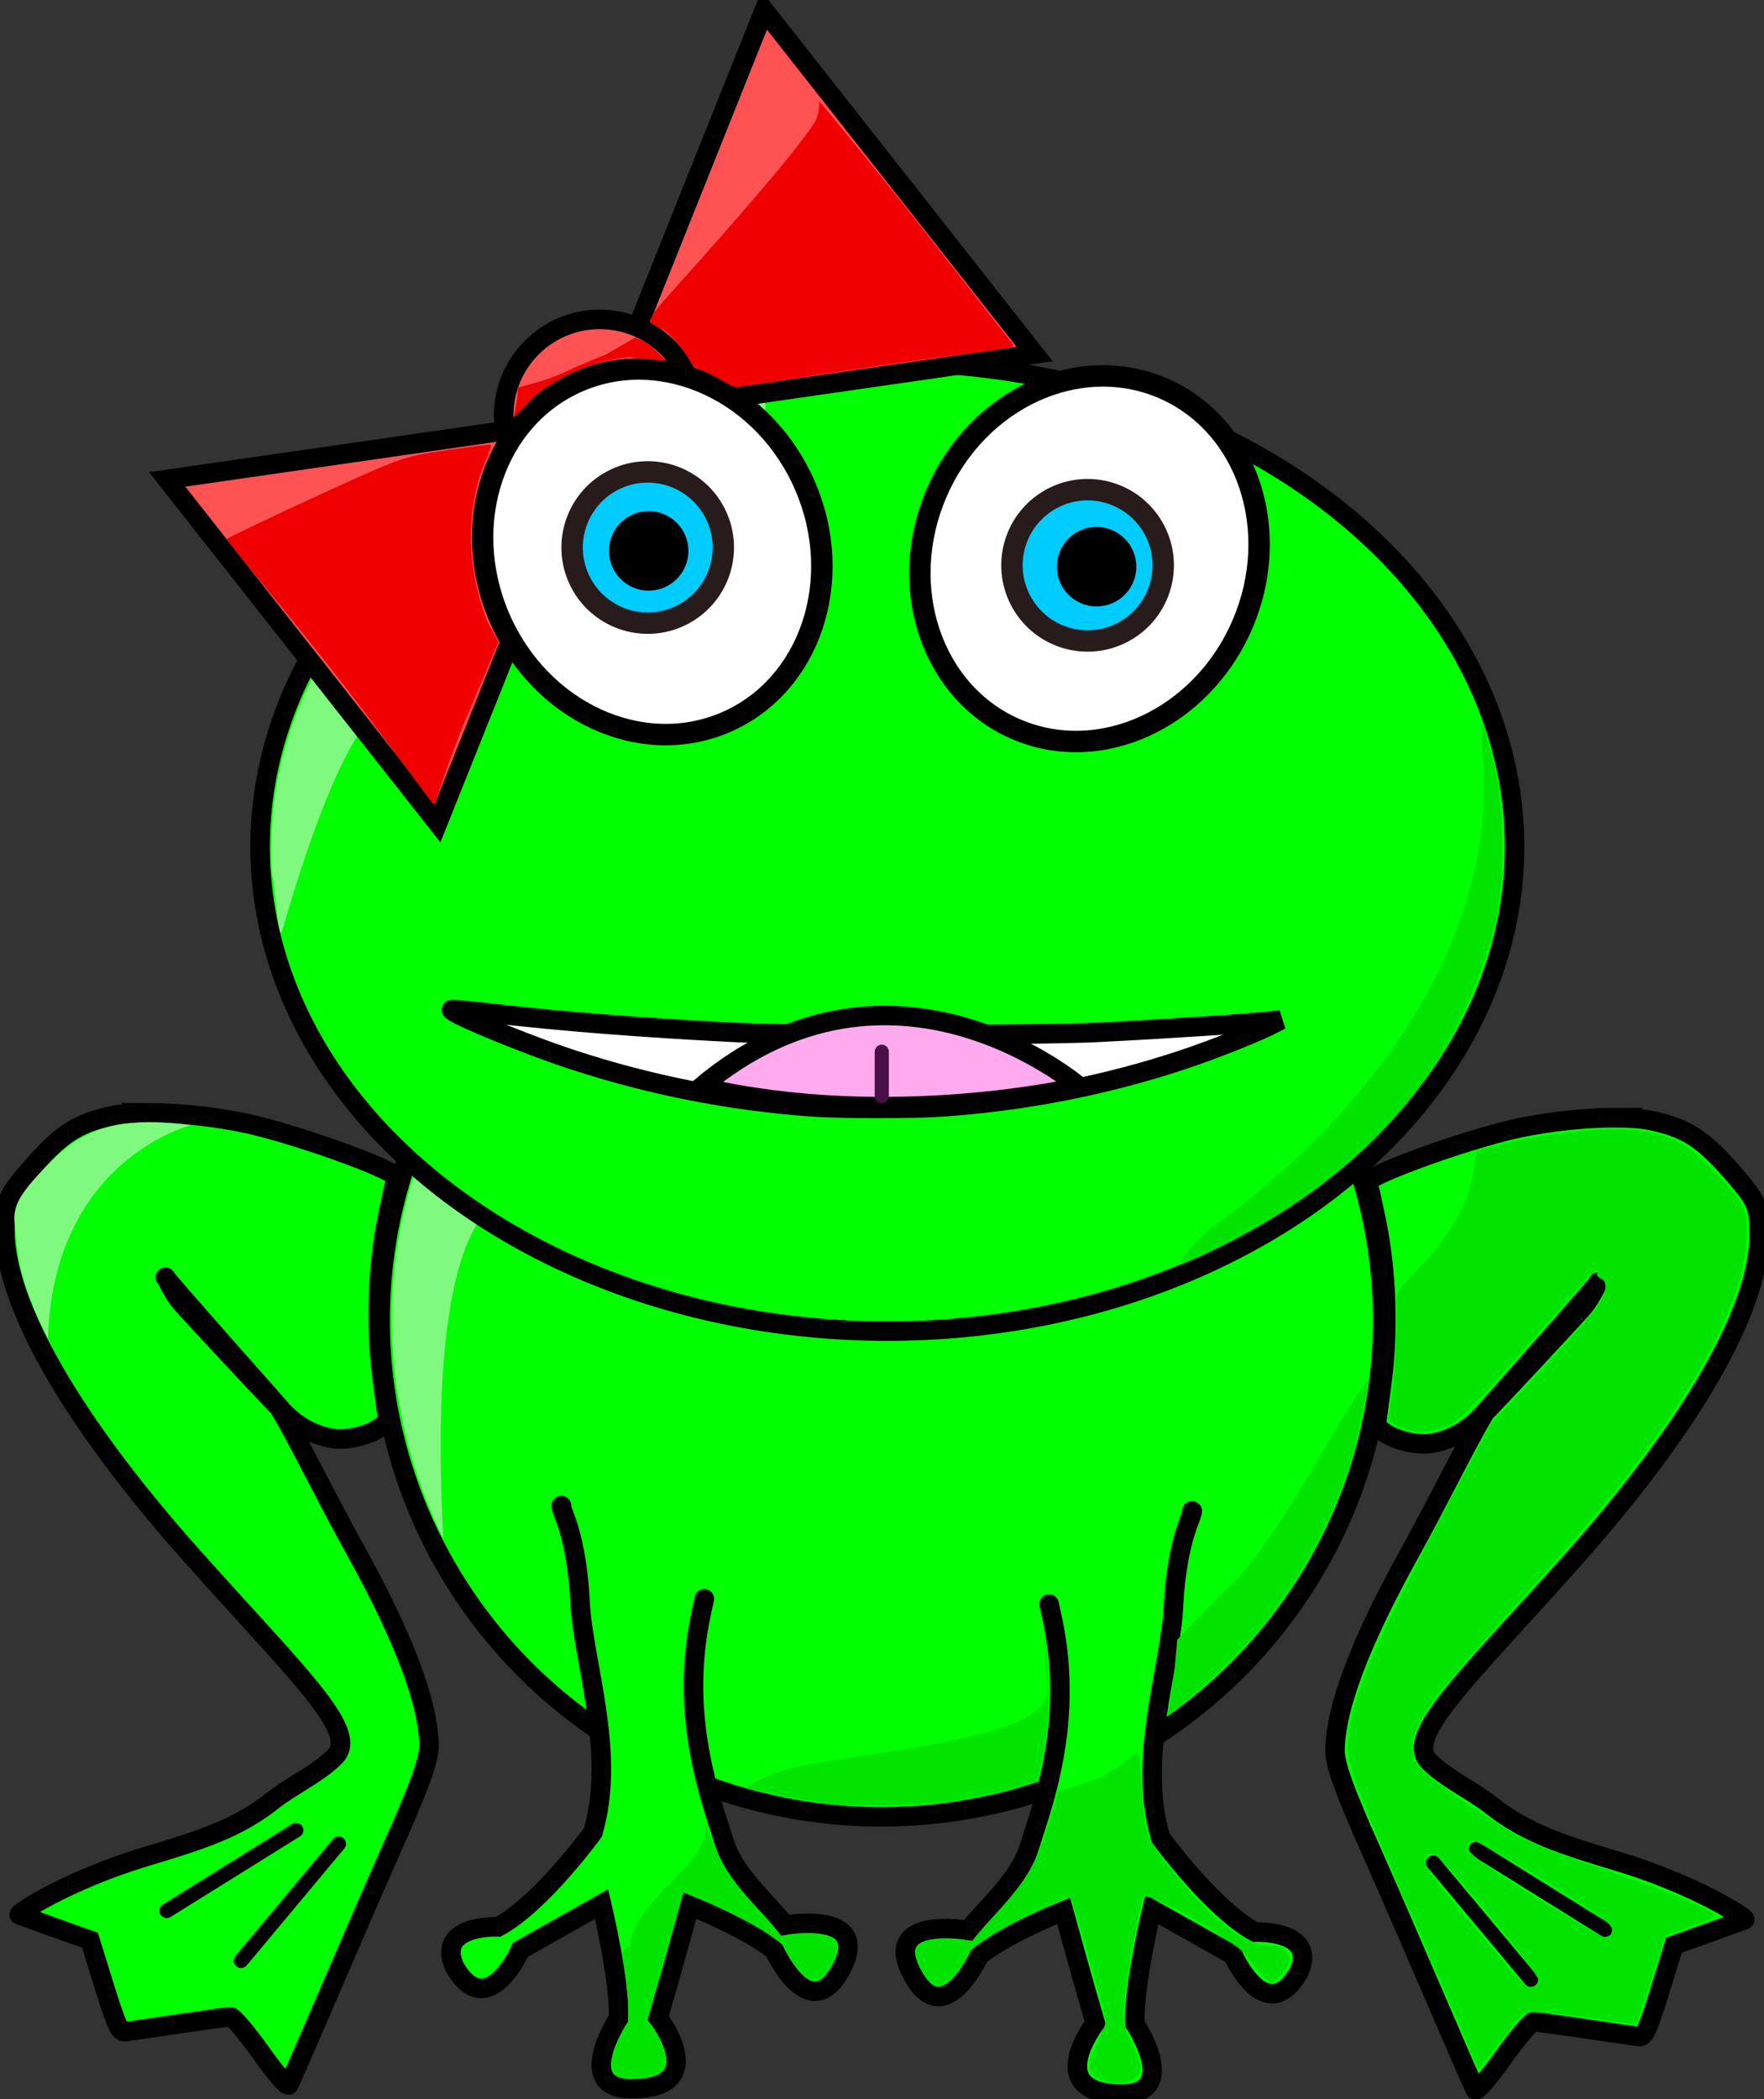 <?xml version="1.0" encoding="UTF-8" standalone="no"?>
<!-- Created with Inkscape (http://www.inkscape.org/) -->

<svg
   xmlns:dc="http://purl.org/dc/elements/1.1/"
   xmlns:cc="http://creativecommons.org/ns#"
   xmlns:rdf="http://www.w3.org/1999/02/22-rdf-syntax-ns#"
   xmlns:svg="http://www.w3.org/2000/svg"
   xmlns="http://www.w3.org/2000/svg"
   xmlns:sodipodi="http://sodipodi.sourceforge.net/DTD/sodipodi-0.dtd"
   xmlns:inkscape="http://www.inkscape.org/namespaces/inkscape"
   width="204.101mm"
   height="242.796mm"
   viewBox="0 0 723.194 860.301"
   id="svg2"
   version="1.1"
   inkscape:version="0.91 r13725"
   inkscape:export-filename="C:\Users\david_000\Desktop\Files\number-nibbler\assets\image\froggy.png"
   inkscape:export-xdpi="24.889595"
   inkscape:export-ydpi="24.889595"
   sodipodi:docname="froggy.svg">
  <rect x="0" y="0" width="723.194" height="860.301" fill="#333333" stroke="none"/>
  <defs
     id="defs4" />
  <sodipodi:namedview
     id="base"
     pagecolor="#ffffff"
     bordercolor="#666666"
     borderopacity="1.0"
     inkscape:pageopacity="0.0"
     inkscape:pageshadow="2"
     inkscape:zoom="0.35355339"
     inkscape:cx="536.41291"
     inkscape:cy="325.70723"
     inkscape:document-units="px"
     inkscape:current-layer="layer1"
     showgrid="false"
     inkscape:window-width="958"
     inkscape:window-height="1008"
     inkscape:window-x="1007"
     inkscape:window-y="126"
     inkscape:window-maximized="0"
     fit-margin-top="0"
     fit-margin-left="0"
     fit-margin-right="0"
     fit-margin-bottom="0"
     showguides="false" />
  <g
     inkscape:label="Layer 1"
     inkscape:groupmode="layer"
     id="layer1"
     transform="translate(-17.648,-56.215)">
    <ellipse
       style="fill:#00ff00;fill-opacity:1;stroke:#000000;stroke-width:8;stroke-linecap:round;stroke-miterlimit:4;stroke-dasharray:none;stroke-opacity:1"
       id="path6004"
       cx="379"
       cy="597.362"
       rx="205.513"
       ry="203.513"
       inkscape:export-filename="C:\Users\David\Desktop\froggy.png"
       inkscape:export-xdpi="8.7113571"
       inkscape:export-ydpi="8.7113571" />
    <path
       inkscape:connector-curvature="0"
       id="path4300"
       d="m 199.389,686.789 c -21.32,-42.444 -26.848,-93.622 -14.999,-138.851 1.153,-4.4 2.217,-8.149 2.366,-8.331 0.149,-0.182 8.328,-11.106 11.263,-8.718 2.935,2.388 5.839,-1.385 8.183,0.26 3.92,2.751 28.262,13.17 27.778,16.39 -8.184,-4.508 -42.108,-2.522 -34.591,139.251 z"
       style="fill:#7ffa7f;fill-opacity:1;stroke:none;stroke-width:6.25;stroke-miterlimit:4;stroke-dasharray:none;stroke-opacity:1"
       sodipodi:nodetypes="cscsscc" />
    <ellipse
       style="fill:#00ff00;stroke:#000000;stroke-width:8;stroke-miterlimit:4;stroke-dasharray:none;stroke-opacity:1"
       id="path5323"
       cx="381.429"
       cy="403.219"
       rx="257.143"
       ry="198.571"
       inkscape:export-filename="C:\Users\David\Desktop\froggy.png"
       inkscape:export-xdpi="8.7113571"
       inkscape:export-ydpi="8.7113571" />
    <path
       style="fill:#7ffa7f;fill-opacity:1;stroke:none;stroke-width:6.25;stroke-miterlimit:4;stroke-dasharray:none;stroke-opacity:1"
       d="m 111.804,359.418 c -1.023,-2.666 -0.764,-20.101 0.446,-30.043 9.865,-81.028 84.449,-148.789 187.013,-169.903 6.938,-1.428 13.688,-2.566 15,-2.529 l 2.385,0.068 -2.5,1.121 c -1.375,0.617 1.45,23.911 -3.5,26.098 -45.553,20.126 -100.343,47.479 -150.689,105.862 0,0 -15.47,-8.113 -44.406,91.751 -1.32,4.556 -3.243,-21.101 -3.75,-22.424 z"
       id="path4314"
       inkscape:connector-curvature="0"
       transform="translate(17.648,56.215)"
       sodipodi:nodetypes="cssccsssscc" />
    <g
       id="g5919"
       transform="translate(-424.286,-10.571)"
       style="stroke-width:8;stroke-miterlimit:4;stroke-dasharray:none;fill:#ff5252;fill-opacity:1"
       inkscape:export-filename="C:\Users\David\Desktop\froggy.png"
       inkscape:export-xdpi="8.7113571"
       inkscape:export-ydpi="8.7113571">
      <path
         transform="matrix(-0.008,1,-1,-0.008,912.985,-302.227)"
         inkscape:transform-center-y="-19.233851"
         inkscape:transform-center-x="-7.3617842"
         d="M 541.442,219.996 374.482,154.767 514.453,42.79 Z"
         inkscape:randomized="0"
         inkscape:rounded="0"
         inkscape:flatsided="true"
         sodipodi:arg2="1.9432529"
         sodipodi:arg1="0.89605538"
         sodipodi:r2="51.745056"
         sodipodi:r1="103.49012"
         sodipodi:cy="139.1843"
         sodipodi:cx="476.79199"
         sodipodi:sides="3"
         id="path5911"
         style="fill:#ff5252;stroke:#000000;stroke-width:8;stroke-miterlimit:4;stroke-dasharray:none;stroke-opacity:1;fill-opacity:1"
         sodipodi:type="star" />
      <path
         transform="matrix(0.008,-1,1,0.008,912.985,-302.227)"
         sodipodi:type="star"
         style="fill:#ff5252;stroke:#000000;stroke-width:8;stroke-miterlimit:4;stroke-dasharray:none;stroke-opacity:1;fill-opacity:1"
         id="path5913"
         sodipodi:sides="3"
         sodipodi:cx="-606.34399"
         sodipodi:cy="-301.56635"
         sodipodi:r1="103.49012"
         sodipodi:r2="51.745056"
         sodipodi:arg1="0.89605538"
         sodipodi:arg2="1.9432529"
         inkscape:flatsided="true"
         inkscape:rounded="0"
         inkscape:randomized="0"
         d="m -541.694,-220.754 -166.96,-65.23 139.971,-111.977 z"
         inkscape:transform-center-x="7.3617877"
         inkscape:transform-center-y="19.233864" />
      <circle
         transform="matrix(-0.008,1,-1,-0.008,0,0)"
         r="39.396"
         cy="-689.664"
         cx="231.568"
         id="path5917"
         style="fill:#ff5252;stroke:#000000;stroke-width:8;stroke-miterlimit:4;stroke-dasharray:none;stroke-opacity:1;fill-opacity:1" />
    </g>
    <ellipse
       style="fill:#ffffff;stroke:#000000;stroke-width:8.778;stroke-miterlimit:4;stroke-dasharray:none;stroke-opacity:1"
       id="path5361"
       cx="-149.519"
       cy="372.261"
       rx="68.221"
       ry="76.071"
       transform="matrix(-0.918,0.397,0.397,0.918,0,0)"
       inkscape:export-filename="C:\Users\David\Desktop\froggy.png"
       inkscape:export-xdpi="8.7113571"
       inkscape:export-ydpi="8.7113571" />
    <ellipse
       cy="77.472"
       cx="539.283"
       id="circle5363"
       style="fill:#ffffff;stroke:#000000;stroke-width:8.778;stroke-miterlimit:4;stroke-dasharray:none;stroke-opacity:1"
       rx="68.221"
       ry="76.071"
       transform="matrix(0.918,0.397,-0.397,0.918,0,0)"
       inkscape:export-filename="C:\Users\David\Desktop\froggy.png"
       inkscape:export-xdpi="8.7113571"
       inkscape:export-ydpi="8.7113571" />
    <path
       style="fill:#ffffff;stroke:#000000;stroke-width:8;stroke-miterlimit:4;stroke-dasharray:none;stroke-opacity:1"
       d="m 350.201,509.855 c -33.7,-2.502 -65.953,-8.872 -97.857,-19.325 -20.724,-6.79 -53.398,-20.436 -49.253,-20.57 1,-0.032 8.715,0.727 17.143,1.688 28.887,3.293 60.523,5.773 98.181,7.697 24.053,1.229 125.132,1.232 149.286,0.005 30.912,-1.571 63.553,-3.738 72.143,-4.79 l 2.857,-0.35 -2.527,1.357 c -6.378,3.423 -24.499,10.639 -37.83,15.064 -31.285,10.384 -64.063,16.813 -98.214,19.262 -11.383,0.816 -42.725,0.795 -53.929,-0.037 z"
       id="path5942"
       inkscape:connector-curvature="0"
       inkscape:export-filename="C:\Users\David\Desktop\froggy.png"
       inkscape:export-xdpi="8.7113571"
       inkscape:export-ydpi="8.7113571" />
    <path
       style="fill:#ffaaee;fill-rule:evenodd;stroke:#000000;stroke-width:8;stroke-linecap:butt;stroke-linejoin:miter;stroke-miterlimit:4;stroke-dasharray:none;stroke-opacity:1"
       d="m 304.992,501.78 c 77.821,18.071 155.262,-0.097 155.262,-0.097 0,0 -76.555,-65.882 -155.262,0.097 z"
       id="path5976"
       inkscape:connector-curvature="0"
       sodipodi:nodetypes="ccc"
       inkscape:export-filename="C:\Users\David\Desktop\froggy.png"
       inkscape:export-xdpi="8.7113571"
       inkscape:export-ydpi="8.7113571" />
    <path
       style="fill:#eed7f4;fill-rule:evenodd;stroke:#4a0f46;stroke-width:5.8;stroke-linecap:round;stroke-linejoin:miter;stroke-miterlimit:4;stroke-dasharray:none;stroke-opacity:1"
       d="m 379.151,505.399 0,-18.107"
       id="path5982"
       inkscape:connector-curvature="0"
       sodipodi:nodetypes="cc"
       inkscape:export-filename="C:\Users\David\Desktop\froggy.png"
       inkscape:export-xdpi="8.7113571"
       inkscape:export-ydpi="8.7113571" />
    <path
       style="fill:#00ff00;fill-opacity:1;stroke:#000000;stroke-width:8;stroke-linecap:round;stroke-miterlimit:4;stroke-dasharray:none;stroke-opacity:1"
       d="m 79.24,512.32 c -6.152,-0.022 -11.532,0.36 -15.436,1.197 -14.893,3.194 -21.576,7.662 -34.992,23.398 -8.271,9.702 -9.109,11.833 -9.164,23.271 -0.147,30.411 27.417,78.459 76.775,133.824 43.075,48.317 68.666,71.704 58.663,82.058 -6.51,6.739 -18.73,12.616 -25.104,17.725 -15.033,12.048 -30.393,16.685 -52.82,23.459 -31.58,9.539 -52.816,23.352 -51.619,23.811 1.167,0.447 8.167,2.966 15.557,5.598 l 13.436,4.785 5.865,18.895 c 4.902,15.791 6.295,18.843 8.484,18.586 1.441,-0.169 11.322,-1.6 21.957,-3.182 10.635,-1.581 20.237,-2.875 21.338,-2.875 1.101,0 6.717,6.635 12.482,14.744 6.212,8.738 10.863,14.067 11.416,13.082 0.513,-0.914 9.952,-22.606 20.975,-48.201 11.023,-25.596 22.534,-51.935 25.582,-58.533 3.475,-8.52 10.542,-23.869 10.906,-31.629 0.01,-17.613 -10.036,-44.418 -30.457,-81.27 -12.187,-21.992 -22.731,-43.902 -31.008,-57.916 6.756,7.348 13.295,11.007 21.641,12.596 5.638,1.073 15.24,-1.121 19.73,-4.51 l 3.236,-2.443 -2.334,-17.631 c -2.825,-21.326 -2.02,-45.59 2.201,-66.305 1.576,-7.734 3.184,-14.902 3.572,-15.928 0.921,-2.437 -33.333,-15.228 -56.58,-21.127 -13.498,-3.425 -30.769,-5.432 -44.303,-5.48 z m 6.129,67.293 c 0.822,0.217 2.578,6.827 8.717,12.836 -0.854,-0.684 37.804,41.008 38.846,41.469 0,0 -48.359,-54.515 -47.562,-54.305 z"
       id="path6016"
       inkscape:connector-curvature="0"
       sodipodi:nodetypes="ssssssscssccssssssccscscccscssscss"
       inkscape:export-filename="C:\Users\David\Desktop\froggy.png"
       inkscape:export-xdpi="8.7113571"
       inkscape:export-ydpi="8.7113571" />
    <circle
       style="fill:#00ccff;fill-opacity:1;stroke:#281b1b;stroke-width:8.778;stroke-linecap:round;stroke-miterlimit:4;stroke-dasharray:none;stroke-opacity:1"
       id="path6022"
       cx="375.1"
       cy="135.407"
       r="31"
       transform="matrix(0.429,0.903,0.903,-0.429,0,0)"
       inkscape:export-filename="C:\Users\David\Desktop\froggy.png"
       inkscape:export-xdpi="8.7113571"
       inkscape:export-ydpi="8.7113571" />
    <circle
       r="31"
       cy="158.037"
       cx="522.215"
       id="circle6024"
       style="fill:#00ccff;fill-opacity:1;stroke:#281b1b;stroke-width:8.778;stroke-linecap:round;stroke-miterlimit:4;stroke-dasharray:none;stroke-opacity:1"
       transform="matrix(0.966,0.259,-0.259,0.966,0,0)"
       inkscape:export-filename="C:\Users\David\Desktop\froggy.png"
       inkscape:export-xdpi="8.7113571"
       inkscape:export-ydpi="8.7113571" />
    <path
       style="fill:#00ff00;fill-opacity:1;stroke:#000000;stroke-width:8;stroke-linecap:round;stroke-miterlimit:4;stroke-dasharray:none;stroke-opacity:1"
       d="m 247.839,673.305 0,5e-5 c -0.067,10e-4 -0.113,0.013 -0.137,0.037 -0.12,0.12 0.46,1.968 1.291,4.107 3.506,9.028 5.768,21.326 6.42,34.904 1.221,25.425 15.08,62.188 5.273,94.953 0,0 -21.201,29.169 -38.768,38.648 0,0 -25.814,-1.128 -17.893,16.492 13.564,23.233 27.004,-7.096 27.004,-7.096 l 33.252,-18.703 c 0,0 7.72,32.237 6.918,46.887 0,0 -19.289,29.196 5.984,28.818 32.354,-0.484 10.305,-29.111 10.305,-29.111 4.535,-15.288 12.992,-46.041 12.992,-46.041 0,0 24.756,10.015 34.688,18.584 0,0 14.442,31.678 27.329,7.481 12.974,-24.361 -22.91,-17.998 -22.91,-17.998 -8.792,-10.833 -20.739,-20.646 -25.005,-33.966 l -3.188,-9.954 C 304.291,779.169 297.888,750.7 305.203,717.009 l 1.193,-5.5"
       id="path6030"
       inkscape:connector-curvature="0"
       sodipodi:nodetypes="cccsscccccssscsscsscc"
       inkscape:export-filename="C:\Users\David\Desktop\froggy.png"
       inkscape:export-xdpi="8.7113571"
       inkscape:export-ydpi="8.7113571" />
    <path
       sodipodi:nodetypes="ssssssscssccssssssccscscccscssscss"
       inkscape:connector-curvature="0"
       id="path6043"
       d="m 679.249,514.32 c 6.152,-0.022 11.532,0.36 15.436,1.197 14.893,3.194 21.576,7.662 34.992,23.398 8.271,9.702 9.109,11.833 9.164,23.271 0.147,30.411 -27.417,78.459 -76.775,133.824 -43.075,48.317 -68.666,71.704 -58.663,82.058 6.51,6.739 18.73,12.616 25.104,17.725 15.033,12.048 30.393,16.685 52.82,23.459 31.58,9.539 52.816,23.352 51.619,23.811 -1.167,0.447 -8.167,2.966 -15.557,5.598 l -13.436,4.785 -5.865,18.895 c -4.902,15.791 -6.295,18.843 -8.484,18.586 -1.441,-0.169 -11.322,-1.6 -21.957,-3.182 -10.635,-1.581 -20.237,-2.875 -21.338,-2.875 -1.101,0 -6.717,6.635 -12.482,14.744 -6.212,8.738 -10.863,14.067 -11.416,13.082 -0.513,-0.914 -9.952,-22.606 -20.975,-48.201 -11.023,-25.596 -22.534,-51.935 -25.582,-58.533 -3.475,-8.52 -10.542,-23.869 -10.906,-31.629 -0.01,-17.613 10.036,-44.418 30.457,-81.27 12.187,-21.992 22.731,-43.902 31.008,-57.916 -6.756,7.348 -13.295,11.007 -21.641,12.596 -5.638,1.073 -15.24,-1.121 -19.73,-4.51 l -3.236,-2.443 2.334,-17.631 c 2.825,-21.326 2.02,-45.59 -2.201,-66.305 -1.576,-7.734 -3.184,-14.902 -3.572,-15.928 -0.921,-2.437 33.333,-15.228 56.58,-21.127 13.498,-3.425 30.769,-5.432 44.303,-5.48 z m -6.129,67.293 c -0.822,0.217 -2.578,6.827 -8.717,12.836 0.854,-0.684 -37.804,41.008 -38.846,41.469 0,0 48.359,-54.515 47.562,-54.305 z"
       style="fill:#00ff00;fill-opacity:1;stroke:#000000;stroke-width:8;stroke-linecap:round;stroke-miterlimit:4;stroke-dasharray:none;stroke-opacity:1"
       inkscape:export-filename="C:\Users\David\Desktop\froggy.png"
       inkscape:export-xdpi="8.7113571"
       inkscape:export-ydpi="8.7113571" />
    <path
       style="fill:none;fill-rule:evenodd;stroke:#000000;stroke-width:6;stroke-linecap:round;stroke-linejoin:miter;stroke-miterlimit:4;stroke-dasharray:none;stroke-opacity:1"
       d="m 86,839.362 53,-33"
       id="path6045"
       inkscape:connector-curvature="0"
       inkscape:export-filename="C:\Users\David\Desktop\froggy.png"
       inkscape:export-xdpi="8.7113571"
       inkscape:export-ydpi="8.7113571" />
    <path
       inkscape:connector-curvature="0"
       id="path6047"
       d="m 116.487,859.82 40.026,-47.916"
       style="fill:none;fill-rule:evenodd;stroke:#000000;stroke-width:6;stroke-linecap:round;stroke-linejoin:miter;stroke-miterlimit:4;stroke-dasharray:none;stroke-opacity:1"
       inkscape:export-filename="C:\Users\David\Desktop\froggy.png"
       inkscape:export-xdpi="8.7113571"
       inkscape:export-ydpi="8.7113571" />
    <path
       inkscape:connector-curvature="0"
       id="path6049"
       d="m 675.73,847.112 -53,-33"
       style="fill:none;fill-rule:evenodd;stroke:#000000;stroke-width:6;stroke-linecap:round;stroke-linejoin:miter;stroke-miterlimit:4;stroke-dasharray:none;stroke-opacity:1"
       inkscape:export-filename="C:\Users\David\Desktop\froggy.png"
       inkscape:export-xdpi="8.7113571"
       inkscape:export-ydpi="8.7113571" />
    <path
       style="fill:none;fill-rule:evenodd;stroke:#000000;stroke-width:6;stroke-linecap:round;stroke-linejoin:miter;stroke-miterlimit:4;stroke-dasharray:none;stroke-opacity:1"
       d="m 645.242,867.57 -40.026,-47.916"
       id="path6051"
       inkscape:connector-curvature="0"
       inkscape:export-filename="C:\Users\David\Desktop\froggy.png"
       inkscape:export-xdpi="8.7113571"
       inkscape:export-ydpi="8.7113571" />
    <circle
       style="fill:#000000;fill-opacity:1;stroke:#281b1b;stroke-width:0;stroke-linecap:round;stroke-linejoin:miter;stroke-miterlimit:4;stroke-dasharray:none;stroke-opacity:1"
       id="path6071"
       cx="283.58"
       cy="281.999"
       r="16.293"
       inkscape:export-filename="C:\Users\David\Desktop\froggy.png"
       inkscape:export-xdpi="8.7113571"
       inkscape:export-ydpi="8.7113571" />
    <circle
       r="16.293"
       cy="288.48"
       cx="467.215"
       id="circle6073"
       style="fill:#000000;fill-opacity:1;stroke:#281b1b;stroke-width:0;stroke-linecap:round;stroke-linejoin:miter;stroke-miterlimit:4;stroke-dasharray:none;stroke-opacity:1"
       inkscape:export-filename="C:\Users\David\Desktop\froggy.png"
       inkscape:export-xdpi="8.7113571"
       inkscape:export-ydpi="8.7113571" />
    <path
       style="fill:#00ff00;fill-opacity:1;stroke:#000000;stroke-width:8;stroke-linecap:round;stroke-miterlimit:4;stroke-dasharray:none;stroke-opacity:1"
       d="m 506.314,675.463 0,5e-5 c 0.067,10e-4 0.113,0.013 0.137,0.037 0.12,0.12 -0.46,1.968 -1.291,4.107 -3.506,9.028 -5.768,21.326 -6.42,34.904 -1.221,25.425 -15.08,62.188 -5.273,94.953 0,0 21.201,29.169 38.768,38.648 0,0 25.814,-1.128 17.893,16.492 -13.564,23.233 -27.004,-7.096 -27.004,-7.096 l -33.252,-18.703 c 0,0 -7.72,32.237 -6.918,46.887 0,0 19.289,29.196 -5.984,28.818 -32.354,-0.484 -10.305,-29.111 -10.305,-29.111 -4.535,-15.288 -12.992,-46.041 -12.992,-46.041 0,0 -24.756,10.015 -34.688,18.584 0,0 -14.442,31.678 -27.329,7.481 -12.974,-24.361 22.91,-17.998 22.91,-17.998 8.792,-10.833 20.739,-20.646 25.005,-33.966 l 3.188,-9.954 c 7.104,-22.18 13.507,-50.648 6.192,-84.34 l -1.193,-5.5"
       id="path6030-4"
       inkscape:connector-curvature="0"
       sodipodi:nodetypes="cccsscccccssscsscsscc"
       inkscape:export-filename="C:\Users\David\Desktop\froggy.png"
       inkscape:export-xdpi="8.7113571"
       inkscape:export-ydpi="8.7113571" />
    <path
       style="fill:#00f200;fill-opacity:1;stroke:none;stroke-width:6.25;stroke-miterlimit:4;stroke-dasharray:none;stroke-opacity:1"
       d=""
       id="path4178"
       inkscape:connector-curvature="0"
       transform="translate(17.648,56.215)" />
    <g
       id="g4292"
       style="fill:#00e400;fill-opacity:1">
      <path
         sodipodi:nodetypes="ssscsss"
         inkscape:connector-curvature="0"
         id="path4170"
         d="m 398.068,867.7 c -1.568,-1.684 -3.49,-5.904 -4.423,-8.156 -2.728,-6.586 2.174,-9.147 13.672,-8.46 l 10.475,0.625 c 0,0 -2.971,4.92 -4.388,8.004 -1.682,3.661 -6.635,8.664 -8.311,9.776 -2.744,1.82 -4.459,0.966 -7.025,-1.789 z"
         style="fill:#00e400;fill-opacity:1;stroke:none;stroke-width:6.25;stroke-miterlimit:4;stroke-dasharray:none;stroke-opacity:1" />
      <path
         inkscape:connector-curvature="0"
         id="path4168"
         d="m 468.259,908.117 c -4.894,-2.476 -5.081,-5.653 -0.841,-14.318 2.011,-4.111 3.641,-8.365 3.622,-9.455 -0.045,-2.546 -13.57,-49.29 -14.543,-50.264 -1.035,-1.035 -22.205,9.115 -30.779,14.391 -3.933,2.42 -18.09,12.954 -7.696,3.215 -0.08,-0.083 -2.427,1.178 -1.637,-0.013 1.481,-2.233 7.07,-8.053 10.623,-12.111 11.585,-13.231 15.647,-19.345 20.826,-36.644 l 3.807,-12.716 c 0,0 12.405,-3.183 18.097,-6.013 5.278,-2.624 14.312,-10.013 14.576,-10.013 0.263,0 0.858,6.523 1.323,14.496 0.464,7.973 1.617,16.723 2.561,19.445 1.8,5.192 15.568,22.544 24.826,31.292 9.878,9.333 17.506,13.963 23.004,13.963 10.54,0 13.538,6.085 6.333,12.853 l -3.402,3.196 -3.624,-3.404 c -1.993,-1.872 -4.871,-5.422 -6.395,-7.889 -3.599,-5.823 -40.705,-27.147 -42.418,-24.376 -1.518,2.455 -6.816,30.998 -7.883,42.469 -0.776,8.344 -0.452,10.265 2.852,16.895 2.05,4.114 3.728,8.924 3.728,10.689 0,5.672 -9.497,8.087 -16.958,4.312 z"
         style="fill:#00e400;fill-opacity:1;stroke:none;stroke-width:6.25;stroke-miterlimit:4;stroke-dasharray:none;stroke-opacity:1"
         sodipodi:nodetypes="sscsscssscasssssscsssssss" />
      <path
         inkscape:connector-curvature="0"
         id="path4174"
         d="m 272.052,907.581 c -3.026,-0.933 -4.128,-3.154 -3.51,-7.078 0.59,-3.747 2.873,-9.375 5.417,-13.352 l 1.292,-2.02 -4.3e-4,-4.854 c -4.9e-4,-5.551 -0.63,-11.639 -2.146,-20.764 -1.127,-6.781 3.793,-3.389 2.918,-6.81 3.359,-20.892 38.668,-35.292 29.468,-53.852 l 5.748,15.929 1.616,3.321 c 3.023,6.214 6.539,10.883 16.696,22.171 2.901,3.224 5.99,6.692 6.865,7.707 l 1.591,1.846 3.536,-0.546 c 9.277,-1.431 17.635,-0.042 19.175,3.187 0.506,1.061 0.53,1.516 0.171,3.225 -0.523,2.491 -2.099,5.891 -3.966,8.552 -2.638,3.76 -4.846,4.682 -7.497,3.128 -3.035,-1.779 -7.006,-6.665 -9.589,-11.799 -1.107,-2.199 -1.642,-2.806 -4.135,-4.684 -3.826,-2.883 -9.329,-6.115 -16.666,-9.788 -8.2,-4.105 -20.94,-9.676 -21.301,-9.315 -0.084,0.084 -1.36,4.527 -2.837,9.874 -1.477,5.347 -4.776,17.073 -7.332,26.058 l -4.647,16.336 1.824,2.639 c 3.896,5.636 6.421,12.475 5.73,15.52 -0.453,1.997 -1.254,2.982 -3.243,3.991 -3.518,1.783 -11.512,2.509 -15.179,1.379 z"
         style="fill:#00e400;fill-opacity:1;stroke:none;stroke-width:6.25;stroke-miterlimit:4;stroke-dasharray:none;stroke-opacity:1"
         sodipodi:nodetypes="ssscsscccssscssssssssssscssss" />
      <path
         inkscape:connector-curvature="0"
         id="path4206"
         d="m 362.063,795.934 c -11.934,-1.141 -36.829,-5.832 -38.311,-7.22 -0.264,-0.248 4.35,-2.64 10.253,-5.317 18.656,-8.459 113.935,-11.754 112.911,-33.933 l -1.061,-22.975 0.54,2.603 c 0.297,1.432 0.738,8.343 0.98,15.358 0.471,13.664 -0.139,21.499 -2.675,34.352 l -1.482,7.509 -7.874,2.2 c -20.321,5.678 -31.371,7.24 -53.129,7.513 -9.334,0.117 -18.402,0.076 -20.153,-0.091 z"
         style="fill:#00e400;fill-opacity:1;stroke:none;stroke-width:6.25;stroke-miterlimit:4;stroke-dasharray:none;stroke-opacity:1"
         sodipodi:nodetypes="cssscssscsscc" />
      <path
         inkscape:connector-curvature="0"
         id="path4208"
         d="m 496.661,757.126 c 2.259,-11.105 2.764,-19.229 3.603,-28.816 30.445,-31.988 21.385,-20.386 30.445,-31.988 16.009,-20.502 32.529,-51.819 41.795,-65.898 2.292,-3.483 4.573,-6.941 5.069,-7.686 0.764,-1.146 0.836,-0.725 0.475,2.746 -0.582,5.593 -3.324,18.592 -5.549,26.306 -6.962,24.138 -20.193,49.588 -36.211,69.65 -8.66,10.847 -24.998,26.49 -37.312,35.725 l -2.741,2.056 z"
         style="fill:#00e400;fill-opacity:1;stroke:none;stroke-width:6.25;stroke-miterlimit:4;stroke-dasharray:none;stroke-opacity:1"
         sodipodi:nodetypes="scasssssscs" />
      <path
         style="fill:#00e400;fill-opacity:1;stroke:none;stroke-width:6.25;stroke-miterlimit:4;stroke-dasharray:none;stroke-opacity:1"
         d="m 621.744,899.282 c -1.151,-2.722 -9.874,-22.769 -19.384,-44.548 -32.43,-74.264 -32.725,-75.057 -31.931,-85.56 1.313,-17.36 10.541,-38.986 41.637,-97.581 l 16.887,-31.82 19.621,-20.927 c 10.792,-11.51 21.345,-23.283 23.453,-26.163 4.259,-5.821 5.057,-11.263 1.834,-12.5 -1.162,-0.446 -1.761,-1.381 -1.331,-2.077 0.43,-0.696 0.264,-1.266 -0.369,-1.266 -0.633,0 -13.1,13.619 -27.703,30.265 -17.55,20.004 -28.283,31.086 -31.659,32.688 -7.593,3.603 -14.648,4.127 -20.826,1.545 -5.076,-2.121 -5.357,-2.552 -4.531,-6.955 1.556,-8.294 3.521,-39.026 2.799,-43.764 -0.635,-4.163 0.277,-5.59 9.862,-15.444 12.058,-12.396 20.051,-26.827 21.792,-39.347 l 1.082,-7.778 11.67,-3.064 c 15.045,-3.95 40.536,-6.75 51.685,-5.678 15.414,1.483 21.798,4.556 33.022,15.895 13.751,13.892 15.166,16.91 14.179,30.253 -1.409,19.047 -11.071,41.307 -30.501,70.266 -14.955,22.29 -29.896,40.677 -62.102,76.427 -38.698,42.957 -44.045,50.301 -44.12,60.598 -0.047,6.438 2.854,9.5 20.179,21.299 23.494,16.001 27.532,17.984 56.865,27.937 27.315,9.268 44.919,16.482 46.512,19.06 0.507,0.82 -3.484,2.864 -9.38,4.803 l -10.262,3.376 -6.027,18.425 -6.027,18.425 -17.308,-2.552 c -9.519,-1.404 -19.975,-2.569 -23.235,-2.589 -5.553,-0.034 -6.312,0.467 -12.021,7.928 -3.351,4.381 -7.483,9.631 -9.181,11.667 l -3.088,3.702 -2.093,-4.95 z m 26.653,-31.414 c 0,-3.383 -40.488,-51.963 -43.336,-51.997 -4.887,-0.057 -4.139,4.517 1.945,11.888 34.399,41.676 35.808,43.243 38.562,42.893 1.588,-0.202 2.828,-1.423 2.828,-2.783 z m 30.126,-20.486 c 0.352,-2.375 -4.51,-5.957 -27.345,-20.146 -15.332,-9.527 -28.669,-16.914 -29.773,-16.491 -5.85,2.245 -1.361,6.256 25.922,23.16 15.357,9.515 28.562,17.09 29.345,16.833 0.783,-0.257 1.616,-1.767 1.851,-3.356 z"
         id="path4283"
         inkscape:connector-curvature="0" />
    </g>
    <g
       id="g4235"
       style="fill:#f00000;fill-opacity:1">
      <path
         sodipodi:nodetypes="sssscsscsss"
         transform="translate(17.648,56.215)"
         inkscape:connector-curvature="0"
         id="path4229"
         d="m 135.13,273.367 c -22.683,-28.864 -42.707,-51.96 -42.053,-52.547 0.654,-0.587 18.667,-9.169 37.584,-17.85 33.942,-15.576 34.631,-15.819 52.326,-18.416 9.862,-1.448 18.106,-2.477 18.32,-2.287 0.214,0.19 -0.817,3.158 -2.291,6.597 -8.227,19.193 -7.926,43.951 0.802,65.902 l 4.507,8.321 -13.427,31.631 c -7.204,16.97 -12.399,35.131 -12.976,35.131 -0.577,0 -20.108,-27.616 -42.791,-56.48 z"
         style="fill:#f00000;fill-opacity:1;stroke:none;stroke-width:6.25;stroke-miterlimit:4;stroke-dasharray:none;stroke-opacity:1" />
      <path
         sodipodi:nodetypes="scssccccscs"
         transform="translate(17.648,56.215)"
         inkscape:connector-curvature="0"
         id="path4231"
         d="m 212.051,163.054 c 0.444,-2.533 0.009,-4.056 0.195,-4.171 0.186,-0.115 11.716,-2.691 20.003,-6.694 8.417,-4.066 14.026,-5.784 16.392,-7.076 4.563,-2.493 11.744,-6.762 11.744,-6.762 l 5.379,2.438 7.45,7.161 -15.021,-1.525 c -13.178,0.959 -25.732,6.222 -37.789,14.697 l -9.77,10.016 z"
         style="fill:#f00000;fill-opacity:1;stroke:none;stroke-width:6.25;stroke-miterlimit:4;stroke-dasharray:none;stroke-opacity:1" />
      <path
         sodipodi:nodetypes="ssssssssssssss"
         transform="translate(17.648,56.215)"
         inkscape:connector-curvature="0"
         id="path4233"
         d="m 291.8,153.65 c -2.351,-1.193 -7.609,-3.373 -7.609,-3.373 -1.264,-2.472 -2.795,-4.81 -3.972,-6.435 -2.32,-3.203 -5.544,-6.777 -7.797,-8.38 -1.586,-1.129 -4.802,-2.221 -5.646,-3.2 -0.954,-1.107 0.568,-2.068 0.568,-2.774 0,-1.329 10.773,-12.761 23.024,-26.627 24.782,-28.05 37.535,-43.439 43.447,-52.431 2.173,-3.306 2.151,-8.938 2.151,-8.938 -0.243,-0.04 19.299,23.02 39.284,48.494 19.985,25.474 38.941,49.81 39.985,51.026 1.702,1.983 -5.819,1.791 -55.59,9.017 -30.519,4.431 -57.193,8.705 -58.36,8.581 -1.167,-0.124 -5.435,-2.906 -9.485,-4.96 z"
         style="fill:#f00000;fill-opacity:1;stroke:none;stroke-width:6.25;stroke-miterlimit:4;stroke-dasharray:none;stroke-opacity:1" />
    </g>
    <path
       style="fill:#7ffa7f;fill-opacity:1;stroke:none;stroke-width:6.25;stroke-miterlimit:4;stroke-dasharray:none;stroke-opacity:1"
       d="m 23.677,558.009 c -1,-7.82 2.582,-13.518 15.818,-26.618 12.313,-12.186 27.009,-17.982 56.412,-13.982 0,0 -56.412,13.982 -58.6,87.515 C 26.541,583.229 24.761,573.734 23.677,558.009 Z"
       id="path4194"
       inkscape:connector-curvature="0"
       sodipodi:nodetypes="csccc" />
    <path
       style="fill:#00e400;fill-opacity:1;stroke:none;stroke-width:6.25;stroke-miterlimit:4;stroke-dasharray:none;stroke-opacity:1"
       d="m 499.224,501.33 c 73.881,-54.111 114.523,-125.83 108.619,-191.296 -0.953,-10.561 -0.785,-16.14 0.473,-12.507 0.716,2.069 3.746,13.657 5.003,19.269 3.081,13.752 3.521,45.454 0.428,58.704 -14.123,60.501 -52.088,105.072 -113.642,135.623 -6.875,3.412 -14.986,6.884 -16.296,7.284 -1.44,0.439 4.111,-8.799 15.414,-17.077 z"
       id="path4322"
       inkscape:connector-curvature="0"
       transform="translate(17.648,56.215)"
       sodipodi:nodetypes="ssssssss" />
  </g>
</svg>
